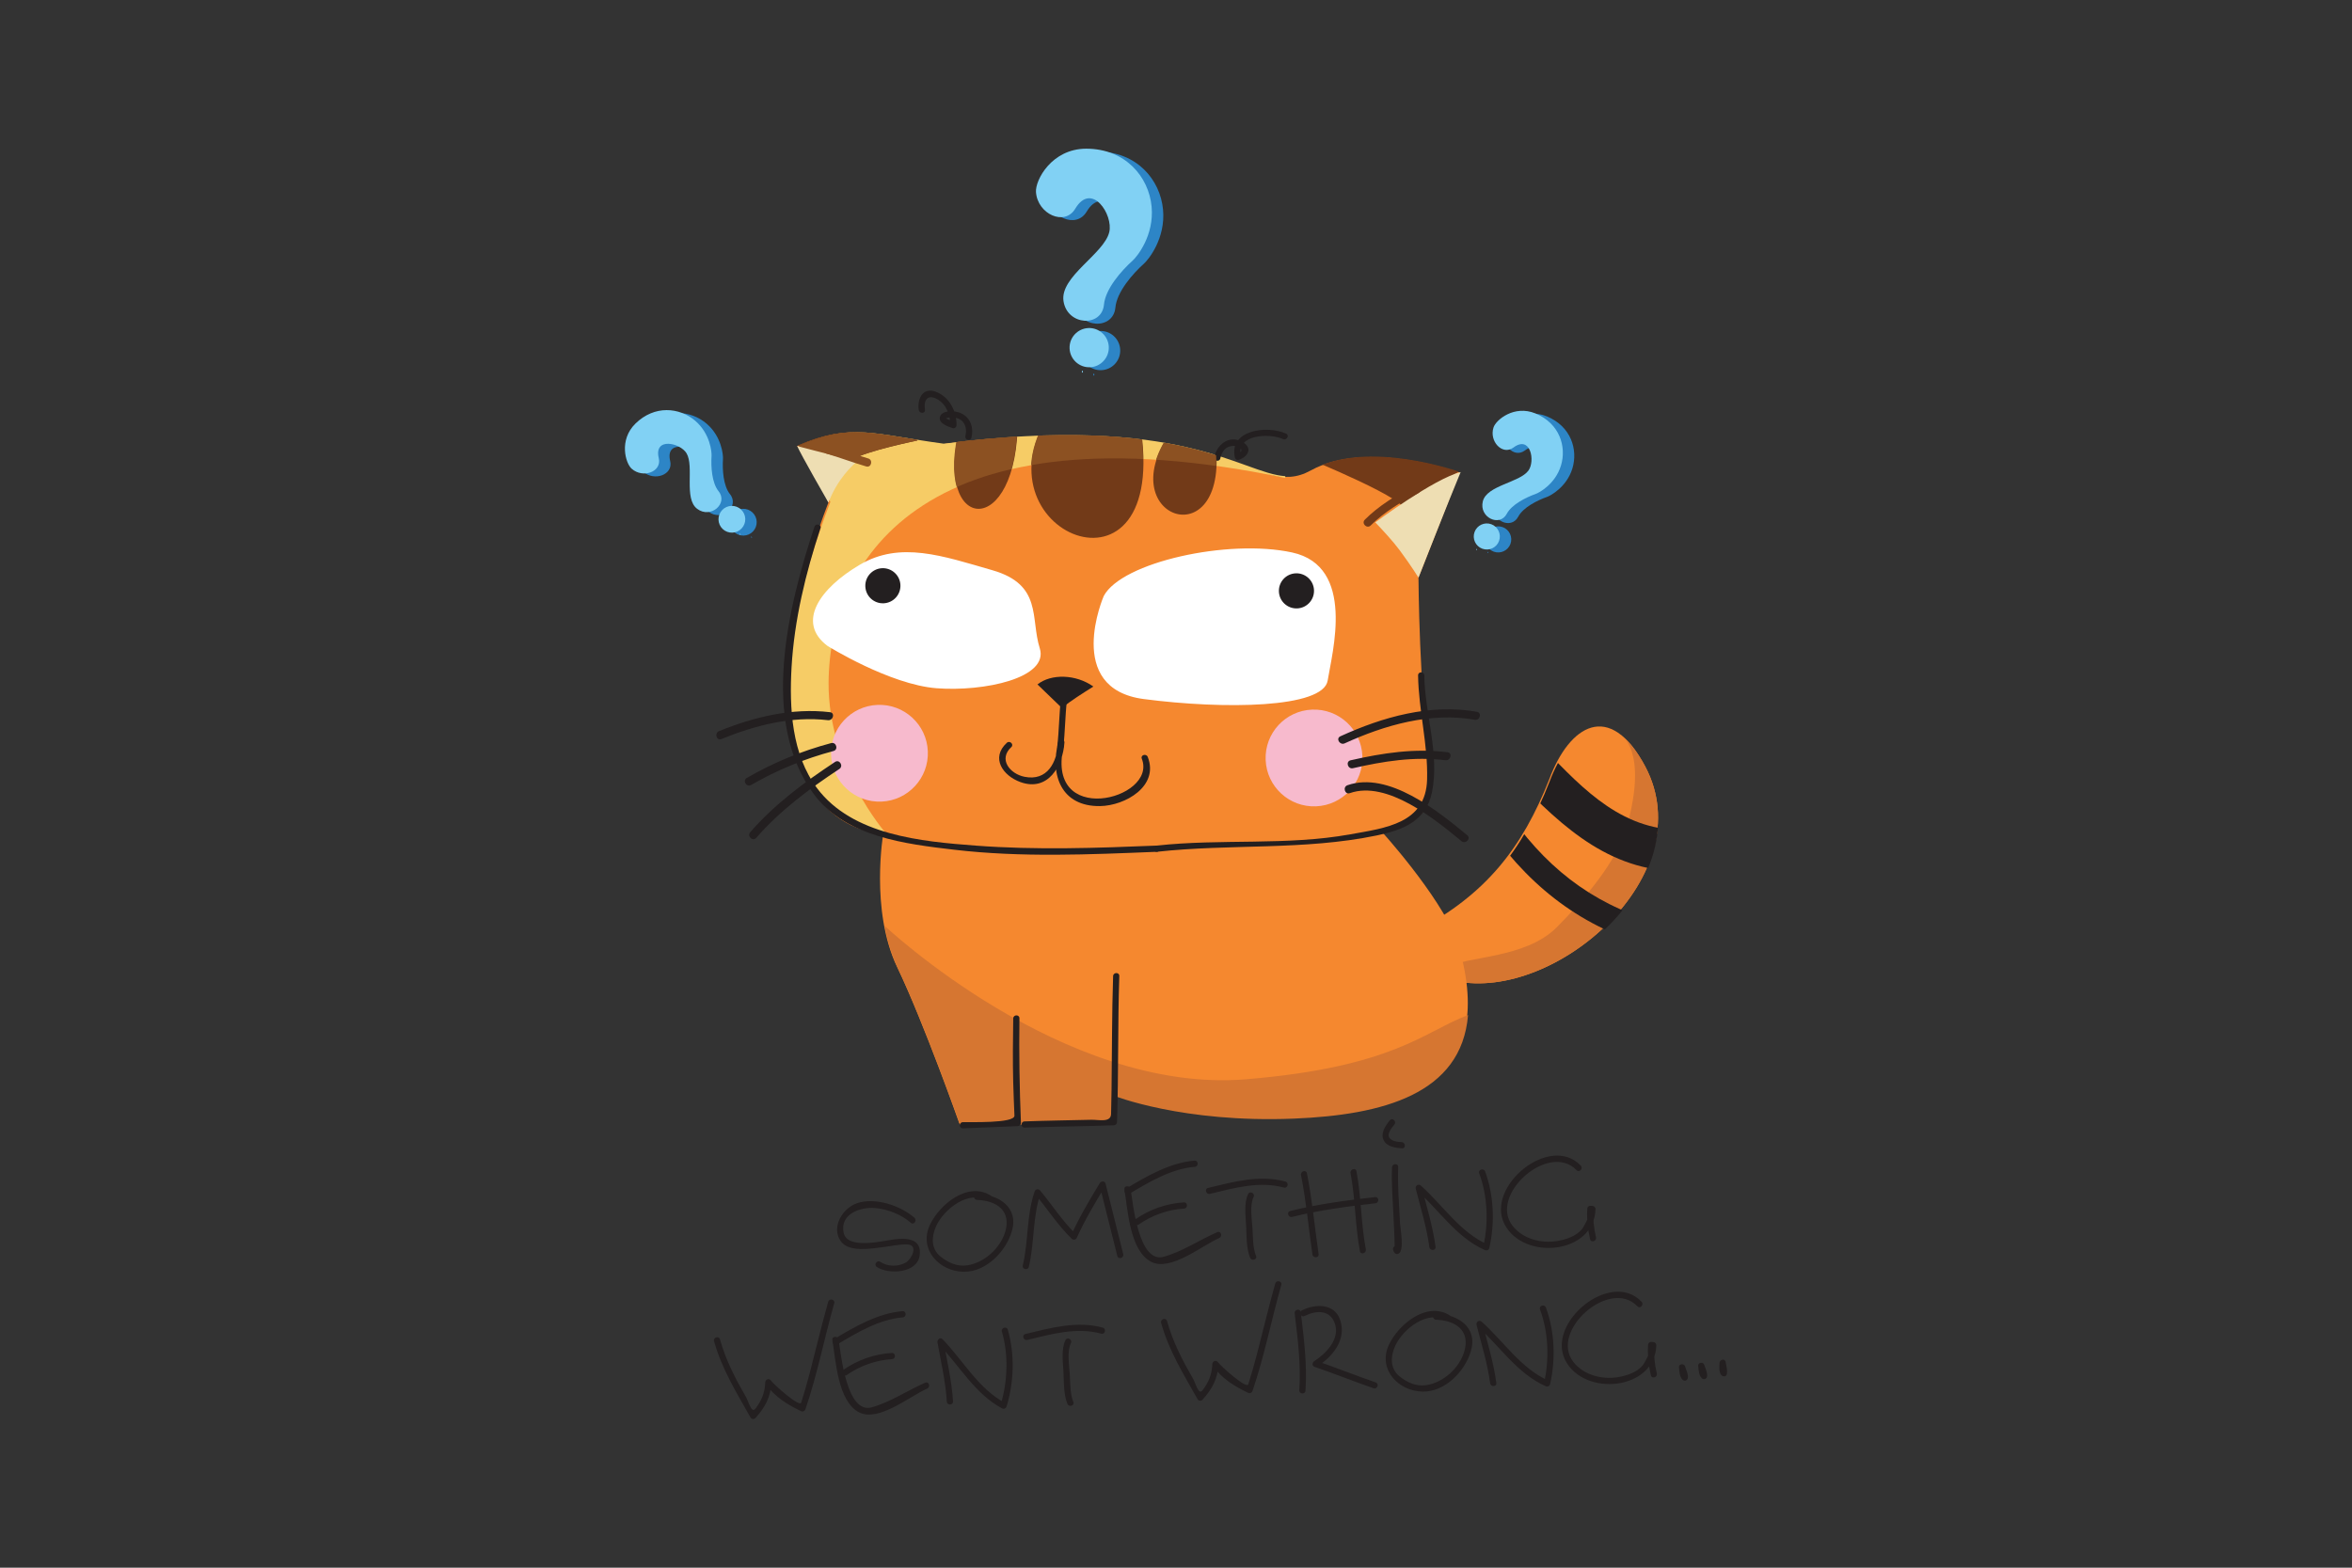 <svg xmlns="http://www.w3.org/2000/svg" xmlns:xlink="http://www.w3.org/1999/xlink" enable-background="new 0 0 4680 3120" viewBox="0 0 4680 3120"><rect x="0" y="0" width="4680" height="3120" fill="#333333" stroke="none"/><path fill="#231f20" d="M3145.409 2319.803c-61.251-64.389-189.701 41.196-152.035 116 37.201 73.92 179.199 60.819 181.357-29.754.061-2.509-2.195-5.453-4.767-5.754-1.356-.162-2.705-.328-4.056-.499-4.263-.521-7.281 1.976-7.569 6.249-1.311 20.322 1.047 40.428 5.612 60.225 1.801 7.74 13.532 3.939 11.753-3.76-4.371-18.814-6.281-37.701-5.046-56.963-2.508 2.09-5.037 4.179-7.546 6.252 3.977.503-11.527 30.057-15.451 34.674-12.019 14.129-31.702 20.492-49.302 23.406-31.795 5.305-68.671-4.272-88.81-30.478-47.62-61.925 73.002-167.834 127.502-110.521C3142.556 2334.642 3150.859 2325.539 3145.409 2319.803L3145.409 2319.803zM2237.38 2366.995c6.627 40.643 10.753 122.792 53.442 144.361 38.65 19.497 101.115-32.668 135.176-47.431 7.195-3.13 3.529-14.926-3.762-11.763-35.939 15.59-68.27 38.118-106.367 49.003-50.024 14.283-61.208-104.175-66.171-134.693C2248.431 2358.747 2236.102 2359.151 2237.38 2366.995L2237.38 2366.995z" class="color231f20 svgShape"/><path fill="#231f20" d="M2265.972 2436.936c26.603-18.535 57.807-29.609 90.184-31.646 7.923-.476 7.425-12.796-.506-12.304-34.455 2.147-67.994 13.818-96.326 33.583C2252.825 2431.095 2259.435 2441.494 2265.972 2436.936L2265.972 2436.936zM2247.038 2376.011c39.024-23.504 84.008-50.146 130.405-53.819 7.888-.643 7.412-12.962-.515-12.319-48.536 3.859-95.659 31.141-136.549 55.773C2233.571 2369.748 2240.221 2380.128 2247.038 2376.011L2247.038 2376.011zM2856.435 2481.476c-5.442-40.705-17.602-79.637-27.62-119.353-3.342 2.123-6.685 4.276-10.045 6.396 44.808 39.928 79.362 94.377 135.77 119.3 3.6 1.602 7.964.05 8.896-4.047 11.18-49.24 9.245-104.813-8.362-152.398-2.75-7.432-14.504-3.712-11.743 3.762 16.829 45.474 18.785 98.815 8.085 145.838 2.979-1.34 5.938-2.681 8.913-4.03-55.306-24.426-89.269-78.346-133.198-117.477-4.79-4.263-11.531.531-10.051 6.411 9.74 38.637 21.745 76.48 27.035 116.096C2845.154 2489.792 2857.473 2489.358 2856.435 2481.476L2856.435 2481.476zM1971.635 2379.574c-45.713-29.125-102.57 17.872-121.464 58.461-22.492 48.338 18.733 92.59 67.648 93.031 44.27.407 82.974-39.754 95.225-79.503 15.073-48.998-25.898-74.288-69.354-75.81-7.955-.288-7.395 12.031.499 12.321 39.67 1.403 68.69 22.176 55.789 64.112-9.961 32.368-41.521 60.83-74.976 66.009-20.257 3.124-38.479-5.243-53.868-17.707-19.287-15.573-17.606-40.488-8.132-60.845 15.715-33.772 65.525-72.964 102.842-49.204C1972.572 2394.737 1978.283 2383.808 1971.635 2379.574L1971.635 2379.574zM2483.542 2376.374c-8.767 17.903-4.903 44.023-4 63.08.94 19.823.197 45.079 7.961 63.804 3.027 7.261 14.805 3.593 11.737-3.762-6.742-16.274-5.968-37.953-7.083-55.231-1.138-17.691-5.832-45.55 2.276-62.101C2497.931 2375.029 2487.033 2369.246 2483.542 2376.374L2483.542 2376.374zM2407.563 2375.989c48.3-11.652 97.841-25.847 147.282-12.488 7.695 2.078 10.443-9.947 2.796-12.026-51.556-13.914-103.445.613-153.84 12.755C2396.066 2366.102 2399.866 2377.823 2407.563 2375.989L2407.563 2375.989zM1819.482 2423.556c-27.66-24.341-78.366-41.268-114.416-28.854-28.3 9.744-51.502 47.129-32.462 75.108 15.948 23.443 61.548 15.029 84.41 12.229 15.944-1.981 32.363-5.923 48.48-5.324 23.074.824 7.982 29.893-3.267 36.121-15.318 8.476-36.068 8.305-50.528-1.469-6.588-4.45-13.66 5.663-7.089 10.089 22.693 15.354 79.6 13.073 85.206-21.974 5.527-34.661-26.076-36.139-49.813-33.017-23.118 3.021-94.228 21.282-101.354-13.184-7.778-37.642 33.851-51.503 62.51-49.084 24.9 2.113 52.402 12.872 71.232 29.433C1818.374 2438.888 1825.382 2428.738 1819.482 2423.556L1819.482 2423.556zM2047.184 2521.266c11.436-48.741 7.215-99.116 23.424-146.995-3.731.654-7.462 1.311-11.201 1.941 24.722 29.675 45.441 62.407 73.35 89.334 2.737 2.646 7.996 1.943 9.614-1.647 16.356-36.048 36.428-69.866 56.985-103.639-3.781-.34-7.547-.686-11.322-1.025 11.903 46.772 23.31 93.653 35.197 140.402 1.96 7.722 13.705 3.919 11.754-3.743-11.901-46.775-23.311-93.653-35.204-140.422-1.407-5.498-8.73-5.242-11.322-1.003-20.544 33.773-40.615 67.592-56.972 103.639 3.208-.525 6.415-1.09 9.621-1.633-27.145-26.177-47.289-58.068-71.31-86.921-3.525-4.215-9.388-3.413-11.201 1.936-16.278 48.04-11.943 98.079-23.44 146.979C2033.343 2526.248 2045.362 2528.997 2047.184 2521.266L2047.184 2521.266zM2588.757 2338.719c10.454 52.165 14.96 105.21 22.707 157.817 1.136 7.775 13.474 7.372 12.305-.499-7.88-53.696-12.601-107.837-23.252-161.088C2598.946 2327.182 2587.225 2330.991 2588.757 2338.719L2588.757 2338.719z" class="color231f20 svgShape"/><path fill="#231f20" d="M2570.976,2421.891c54.61-13.554,110.048-20.815,165.854-27.12     c7.852-0.897,7.415-13.218-0.499-12.32c-56.928,6.438-113.442,13.872-169.116,27.688     C2559.509,2412.058,2563.278,2423.796,2570.976,2421.891L2570.976,2421.891z" class="color231f20 svgShape"/><path fill="#231f20" d="M2687.3 2334.682c9.771 51.404 8.933 104.079 18.697 155.514 1.49 7.777 13.211 3.953 11.761-3.76-9.771-51.406-8.935-104.078-18.698-155.522C2697.568 2323.145 2685.848 2326.969 2687.3 2334.682L2687.3 2334.682zM2769.867 2323.123c-1.322 30.645 1.072 61.518 2.628 92.119.74 14.896 1.514 29.815 2.103 44.732.25 6.159.372 12.321.431 18.516.085 15.595 6.219-2.041 8.738 5.291-2.587-7.497-14.35-3.776-11.738 3.764.854 2.489 1.664 4.752 3.596 6.626 2.079 2.014 5.097 1.971 7.491.648 11.664-6.381 3.186-49.908 2.708-59.632-1.798-37.369-5.239-75.127-3.638-112.563C2782.523 2314.654 2770.204 2315.232 2769.867 2323.123L2769.867 2323.123zM2765.507 2229.612c-8.429 10.426-19.143 25.551-12.375 39.481 6.393 13.2 23.593 15.432 36.571 16.331 7.911.545 7.309-11.791-.515-12.322-8.278-.573-20.183-1.527-25.06-9.363-4.771-7.671 6.259-20.61 10.441-25.767C2779.552 2231.821 2770.507 2223.429 2765.507 2229.612L2765.507 2229.612z" class="color231f20 svgShape"/><g fill="#000000" class="color000 svgShape"><path fill="#231f20" d="M1665.949,2675.661c39.035-23.503,84.003-50.143,130.397-53.827     c7.899-0.633,7.432-12.954-0.505-12.318c-48.534,3.866-95.649,31.148-136.557,55.779     C1652.493,2669.382,1659.135,2679.781,1665.949,2675.661L1665.949,2675.661z" class="color231f20 svgShape"/><path fill="#231f20" d="M1656.292,2666.621c6.628,40.666,10.756,122.816,53.443,144.361      c38.658,19.514,101.132-32.644,135.177-47.415c7.21-3.13,3.544-14.925-3.762-11.761      c-35.938,15.597-68.269,38.118-106.367,49.002c-50.033,14.268-61.202-104.189-66.178-134.686      C1667.344,2658.391,1655.015,2658.794,1656.292,2666.621L1656.292,2666.621z" class="color231f20 svgShape"/><path fill="#231f20" d="M1684.892 2736.587c26.597-18.543 57.808-29.627 90.177-31.646 7.923-.484 7.439-12.804-.507-12.321-34.461 2.157-67.993 13.836-96.327 33.577C1671.733 2730.745 1678.341 2741.146 1684.892 2736.587L1684.892 2736.587zM1896.32 2788.995c-2.524-41.002-11.983-80.681-19.138-121.01-3.35 2.152-6.694 4.274-10.053 6.428 41.832 42.996 72.448 99.674 126.967 128.583 3.703 1.951 7.753-.28 8.898-4.062 14.677-48.304 16.445-103.902 2.307-152.592-2.222-7.636-13.959-3.866-11.745 3.76 13.546 46.614 11.455 99.863-2.574 146.052 2.969-1.342 5.929-2.7 8.896-4.056-53.4-28.295-83.347-84.564-124.39-126.764-4.821-4.963-11.021.975-10.052 6.412 6.947 39.226 16.108 77.882 18.563 117.747C1884.483 2797.432 1896.796 2796.927 1896.32 2788.995L1896.32 2788.995zM2120.036 2667.123c-8.774 17.904-4.912 44.023-3.999 63.082.939 19.822.196 45.078 7.959 63.785 3.021 7.276 14.798 3.596 11.754-3.745-6.759-16.274-5.978-37.969-7.099-55.249-1.14-17.675-5.841-45.547 2.267-62.083C2134.426 2665.762 2123.526 2659.974 2120.036 2667.123L2120.036 2667.123zM2044.049 2666.722c48.31-11.636 97.866-25.847 147.289-12.472 7.697 2.062 10.446-9.965 2.782-12.026-51.54-13.915-103.423.596-153.832 12.737C2032.566 2656.834 2036.351 2668.555 2044.049 2666.722L2044.049 2666.722zM1420.842 2669.211c15.146 54.992 44.946 102.727 72.648 152.056 1.954 3.483 7.159 3.666 9.717.852 19.271-21.201 30.613-42.454 31.792-71.462-3.784 1.182-7.567 2.372-11.351 3.569 17.1 25.287 43.142 41.195 70.225 54.192 3.868 1.849 7.585-.214 8.905-4.064 23.462-68.924 37.399-140.716 57.176-210.708 2.174-7.681-9.861-10.398-12.011-2.797-13.294 47.033-24.444 94.646-36.778 141.924-5.128 19.712-10.771 39.258-16.943 58.647-3.271 10.244-55.515-36.92-60.192-43.86-3.609-5.304-11.11-2.408-11.351 3.604-.832 20.691-6.927 35.58-19.203 51.943-8.25 10.981-13.38-12.74-18.987-22.481-21.182-36.787-40.575-74.062-51.895-115.16C1430.476 2657.798 1418.731 2661.573 1420.842 2669.211L1420.842 2669.211zM3266.399 2590.72c-61.251-64.387-189.725 41.167-152.052 116.001 37.193 73.922 179.198 60.803 181.373-29.753.046-2.51-2.211-5.452-4.773-5.769-1.35-.164-2.716-.329-4.089-.499-4.247-.506-7.264 1.991-7.547 6.266-1.301 20.319 1.055 40.408 5.621 60.223 1.794 7.74 13.53 3.939 11.745-3.759-4.356-18.831-6.289-37.718-5.046-56.963-2.517 2.072-5.022 4.162-7.556 6.25 3.977.47-11.519 30.057-15.441 34.659-12.019 14.114-31.694 20.478-49.295 23.421-31.811 5.29-68.673-4.287-88.823-30.478-47.607-61.941 73.022-167.833 127.522-110.536C3263.514 2605.561 3271.841 2596.46 3266.399 2590.72L3266.399 2590.72zM2977.41 2752.397c-5.451-40.706-17.604-79.638-27.604-119.353-3.36 2.12-6.71 4.274-10.054 6.396 44.797 39.91 79.346 94.376 135.759 119.299 3.594 1.601 7.983.032 8.9-4.048 11.186-49.254 9.243-104.796-8.354-152.398-2.744-7.433-14.522-3.727-11.737 3.762 16.806 45.474 18.761 98.801 8.085 145.838 2.961-1.339 5.923-2.68 8.896-4.045-55.315-24.41-89.259-78.332-133.204-117.462-4.785-4.277-11.53.515-10.037 6.411 9.726 38.639 21.729 76.48 27.028 116.099C2966.134 2760.711 2978.459 2760.277 2977.41 2752.397L2977.41 2752.397zM2885.015 2618.045c-45.706-29.1-102.571 17.896-121.465 58.485-22.502 48.339 18.735 92.565 67.647 93.048 44.273.406 82.983-39.756 95.236-79.529 15.071-48.972-25.907-74.271-69.363-75.815-7.955-.257-7.384 12.045.499 12.32 39.67 1.397 68.691 22.192 55.791 64.127-9.972 32.37-41.516 60.817-74.968 66.001-20.266 3.135-38.472-5.234-53.875-17.698-19.282-15.588-17.593-40.496-8.144-60.859 15.725-33.771 65.545-72.95 102.853-49.172C2885.961 2633.216 2891.671 2622.285 2885.015 2618.045L2885.015 2618.045zM2576.156 2613.692c6.052 51.063 12.698 101.502 9.195 153.041-.553 7.929 11.732 8.936 12.285 1.008 3.578-52.633-3.184-104.144-9.355-156.345C2587.354 2603.514 2575.227 2605.825 2576.156 2613.692L2576.156 2613.692z" class="color231f20 svgShape"/><path fill="#231f20" d="M2595.815 2619.022c23.047-11.505 51.309-13.027 60.6 16.108 9.775 30.693-18.388 58.964-41.259 73.752-4.183 2.695-5.012 9.426.544 11.34 39.378 13.573 78.059 29.08 117.435 42.654 7.531 2.584 11.763-8.994 4.232-11.593-39.377-13.574-78.034-29.073-117.435-42.647.193 3.788.379 7.576.549 11.355 30.955-20 58.928-52.985 46.472-92.119-11.023-34.573-49.709-33.329-76.479-19.984C2583.383 2611.43 2588.661 2622.564 2595.815 2619.022L2595.815 2619.022zM2310.407 2632.825c15.146 54.97 44.949 102.719 72.654 152.04 1.933 3.475 7.155 3.684 9.719.834 19.261-21.185 30.597-42.442 31.784-71.461-3.792 1.198-7.561 2.396-11.359 3.597 17.101 25.251 43.134 41.175 70.232 54.157 3.859 1.851 7.594-.215 8.913-4.041 23.453-68.924 37.383-140.725 57.161-210.723 2.174-7.658-9.86-10.406-12.005-2.782-13.293 47.043-24.45 94.623-36.776 141.941-5.138 19.688-10.771 39.226-16.952 58.631-3.261 10.244-55.506-36.918-60.19-43.842-3.587-5.322-11.104-2.409-11.344 3.576-.842 20.678-6.933 35.605-19.195 51.938-8.265 10.98-13.386-12.71-19.011-22.474-21.158-36.778-40.566-74.062-51.885-115.161C2320.04 2621.396 2308.302 2625.156 2310.407 2632.825L2310.407 2632.825z" class="color231f20 svgShape"/><g fill="#000000" class="color000 svgShape"><path fill="#231f20" d="M3341.101 2723.007c2.805 6.014 4.514 12.304 5.161 18.88 3.465-1.599 6.898-3.188 10.353-4.803-2.59-4.957-3.756-10.359-3.465-16.212-.849-7.844-13.17-7.393-12.32.524.869 8.058.994 18.857 7.427 24.766 4.189 3.854 10.149.43 10.325-4.774.281-7.589-3.32-15.188-5.719-22.125C3350.285 2711.77 3338.515 2715.485 3341.101 2723.007L3341.101 2723.007zM3379.378 2720.068c2.788 6.014 4.522 12.306 5.161 18.879 3.448-1.598 6.89-3.189 10.339-4.785-2.582-4.975-3.733-10.377-3.467-16.228-.863-7.846-13.168-7.379-12.32.521.868 8.053 1.018 18.858 7.428 24.77 4.187 3.866 10.156.419 10.34-4.785.263-7.58-3.351-15.179-5.734-22.118C3388.539 2708.823 3376.792 2712.544 3379.378 2720.068L3379.378 2720.068zM3421.775 2713.995c.771 5.927 1.548 11.852 2.312 17.771 3.739-.631 7.469-1.271 11.2-1.917-1.853-5.905-2.354-11.9-1.479-17.989.288-7.954-12.028-7.384-12.319.499-.267 7.069-1.571 18.017 3.425 24.146 3.078 3.778 10.128 3.847 11.185-1.942 1.468-8.033-1.074-16.498-2.584-24.328C3432.029 2702.443 3420.302 2706.291 3421.775 2713.995L3421.775 2713.995z" class="color231f20 svgShape"/></g></g><g fill="#000000" class="color000 svgShape"><path fill="#f5882f" d="M2821.188,1851.517c134.154-71.306,207.206-162.032,261.82-301.345    c39.541-105.803,119.639-158.436,190.93-24.266c112.986,214.718-178.263,467.914-377.353,426.708" class="colorf5882f svgShape"/><path fill="#d67631" d="M3273.938,1525.899c-16.174-30.457-32.803-51.203-49.336-63.955l-0.408,0.279    c0,0,55.971,27.869,12.968,183.17c-18.821,68.013-86.713,147.063-139.852,200.389c-62.151,62.379-179.077,56.766-220.73,79.997    l20.006,26.82C3095.676,1993.805,3386.925,1740.608,3273.938,1525.899z" class="colord67631 svgShape"/><path fill="#f5882f" d="M1757.685,1657.849c0,0-26.748,153.308,27.228,266.241    c53.967,112.938,123.897,311.555,123.897,311.555l308.329-0.237l-2.362-57.479c0,0,136.702,54.708,358.406,45.628    c221.728-9.07,413.815-71.756,325.518-353.295c-36.654-91.717-150.032-215.951-150.032-215.951s95.996-1.451,100.182-90.568    c0.616-12.74-0.25-27.609-3.023-44.976c-22.128-138.927-23.34-369.18-23.34-369.18l81.928-208.982    c0,0-183.678-66.507-296.275-4.325c-112.614,62.19-161.399-125.004-734.183-52.211c-140.608-18.922-182.664-41.873-287.74,3.545    c43.753,64.017,62.19,112.614,62.19,112.614s-67.078,167.215-78.125,299.27C1537.888,1686.715,1790.473,1659.24,1757.685,1657.849    z" class="colorf5882f svgShape"/><path fill="#d67631" d="M2479.087,2147.992c-363.02,30.027-718.489-305.094-718.489-305.094l-0.132,0.178    c5.16,28.462,13.256,57.182,25.927,83.693c53.976,112.953,123.905,311.579,123.905,311.579l308.321-0.254l-2.35-57.478    c0,0,136.698,54.706,358.418,45.643c176.1-7.213,333.375-48.406,346.422-206.094    C2834.352,2052.582,2774.185,2123.576,2479.087,2147.992z" class="colord67631 svgShape"/><path fill="#f6cc66" d="M2557.381,951.225c0.089-1.118,0.032-2.376,0.106-3.517    c-89.613-6.286-203.724-125.185-679.671-64.71c-140.608-18.922-182.673-41.875-287.748,3.552    c43.752,64.009,62.188,112.605,62.188,112.605s-67.077,167.215-78.116,299.273c-28.086,335.645,157.832,359.676,186.536,359.235    l0.853-0.886c0,0-114.095-130.591-112.816-298.24C1650.614,1108.103,1846.76,802.926,2557.381,951.225z" class="colorf6cc66 svgShape"/><path fill="#f7bacd" d="M2710.864 1504.551c2.177 53.145-39.162 98.006-92.325 100.196-53.142 2.168-97.977-39.158-100.161-92.315-2.163-53.148 39.137-97.988 92.288-100.167C2663.833 1410.095 2708.697 1451.416 2710.864 1504.551zM1846.187 1495.156c2.17 53.144-39.164 97.998-92.32 100.194-53.149 2.164-97.985-39.171-100.153-92.32-2.185-53.136 39.124-97.983 92.28-100.16C1799.156 1400.692 1844.017 1442.013 1846.187 1495.156z" class="colorf7bacd svgShape"/><path fill="#ffffff" d="M2196.248 1186.148c0 0-80.201 184.231 79.68 205.114 159.89 20.883 357.198 18.293 365.887-36.903 8.696-55.192 56.509-227.134-70.738-254.835C2443.826 1071.839 2231.876 1118.893 2196.248 1186.148zM1646.474 1285.422c0 0 123.79 77.192 217.315 84.326 93.516 7.143 224.002-20.141 205.108-79.679-18.885-59.539 5.815-126.362-94.071-155.171-99.887-28.814-183.338-58.299-263.657-11.149C1630.837 1170.908 1584.24 1238.615 1646.474 1285.422z" class="colorfff svgShape"/><path fill="#231f20" d="M1791.654 1164.324c.78 19.283-14.191 35.557-33.483 36.336-19.298.797-35.564-14.188-36.345-33.481-.788-19.276 14.19-35.55 33.483-36.345C1774.6 1130.053 1790.866 1145.048 1791.654 1164.324zM2614.591 1174.514c.794 19.283-14.198 35.559-33.475 36.346-19.3.781-35.574-14.206-36.354-33.482-.789-19.283 14.19-35.567 33.489-36.346C2597.537 1140.243 2613.787 1155.23 2614.591 1174.514zM2064.374 1362.147c27.256-21.75 76.723-20.348 111.17 4.18-22.244 14.053-44.485 28.105-62.661 42.612C2097.933 1394.85 2079.326 1376.236 2064.374 1362.147" class="color231f20 svgShape"/><path fill="#231f20" d="M2111.003,1390.767c-3.598,31.087-3.559,62.429-7.15,93.517     c-0.897,7.782,11.04,10.908,11.952,3.035c3.581-31.086,3.551-62.428,7.15-93.516     C2123.851,1386.02,2111.915,1382.895,2111.003,1390.767L2111.003,1390.767z" class="color231f20 svgShape"/><path fill="#231f20" d="M2003.406,1478.313c-32.644,30.046-8.03,65.474,26.947,78.161     c55.06,19.955,84.662-32.196,87.654-78.938c0.448-7.105-10.441-7.967-12.142-1.402c-17.314,66.971,6.316,129.299,83.143,128.131     c49.979-0.767,117.701-39.726,94.743-97.846c-2.893-7.328-14.749-3.899-11.822,3.508     c32.357,81.941-198.091,139.293-154.113-30.754c-4.038-0.463-8.085-0.932-12.134-1.394     c-2.544,39.716-21.809,77.319-67.158,68.189c-29.077-5.861-52.496-34.932-26.228-59.107     C2018.148,1481.463,2009.235,1472.949,2003.406,1478.313L2003.406,1478.313z" class="color231f20 svgShape"/><defs><path id="a" d="M1741.624,1645.16c0,0-9.697,164.918,44.272,277.867c53.967,112.938,109.963,275.153,109.963,275.153      l322.264,36.162l-2.356-57.493c0,0,119.33,102.062,341.023,92.983c221.728-9.071,345.9,10.527,308.828-292.296      c-21.114-114.279-75.75-243.656-75.75-243.656s79.076-77.267,56.949-216.176c-22.146-138.926-23.324-369.191-23.324-369.191      l81.91-208.981c0,0-183.675-66.506-296.288-4.324c-16.578,9.162-31.789,12.91-47.489,12.879      c-90.877-0.2-198.289-127.148-686.681-65.092c-140.605-18.921-182.67-41.871-287.747,3.553      c43.753,64.01,62.188,112.607,62.188,112.607s-67.745,150.796-78.791,282.853      C1559.549,1414.065,1543.878,1636.815,1741.624,1645.16z" fill="#000000" class="color000 svgShape"/></defs><clipPath id="b"><use overflow="visible" xlink:href="#a"/></clipPath><g clip-path="url(#b)" fill="#000000" class="color000 svgShape"><path fill="#723a18" d="M2094.402 816.415c-171.124 240.092 239.029 414.018 173.744 24.672M2326.684 864.485c-116.405 170.469 125.35 248.944 90.771 7.332M1910.637 848.026c-57.047 214.012 116.359 230.428 114.476-16.441M1583.093 886.721l87.754-69.434 118.564-17.185 30.756 48.091 5.28 28.577c0 0-101.975 20.617-130.044 38.226C1649.737 904.524 1583.093 886.721 1583.093 886.721zM2788.979 1005.963l164.625-97.222-353.006-84.253-38.212 71.477C2562.387 895.966 2758.873 974.285 2788.979 1005.963z" class="color723a18 svgShape"/></g><path fill="#eedeb3" d="M2736.535 1039.643c0 0 116.821-86.974 169.88-100.139-21.126 50.185-83.927 210.09-83.927 210.09s-14.37-23.331-37.064-54.032C2771.797 1077.129 2751.916 1055.801 2736.535 1039.643zM1586.216 887.614c0 0 87.01 12.861 122.577 27.858-15.914 12.985-26.428 25.46-36.423 39.524-15.442 21.779-23.964 45.231-23.964 45.231S1592.941 903.824 1586.216 887.614z" class="coloreedeb3 svgShape"/><path fill="#231f20" d="M1435.415 1470.867c66.607-27.156 139.729-46.055 212.066-37.553 10.388 1.219 14.54-14.698 4.051-15.924-75.484-8.885-151.113 9.307-220.794 37.726C1421.036 1459.076 1425.593 1474.885 1435.415 1470.867L1435.415 1470.867zM1653.792 1478.891c-59.011 15.768-114.901 38.74-167.767 69.342-9.173 5.313-.604 19.344 8.578 14.026 51.651-29.912 106.24-52.203 163.865-67.608C1668.704 1491.914 1664.03 1476.156 1653.792 1478.891L1653.792 1478.891zM1661.566 1516.371c-61.301 40.514-120.191 84.102-168.696 139.757-6.948 7.952 4.866 19.395 11.846 11.388 47.602-54.611 105.273-97.361 165.429-137.12C1678.949 1524.568 1670.436 1510.509 1661.566 1516.371L1661.566 1516.371zM2675.592 1479.42c79.779-36.473 171.028-62.629 259.059-46.92 10.375 1.857 14.479-14.066 4.056-15.924-92.785-16.569-187.602 10.379-271.677 48.819C2657.406 1469.791 2666.063 1483.781 2675.592 1479.42L2675.592 1479.42zM2692.078 1528.891c61.278-13.902 121.356-23.723 184.172-15.855 10.382 1.301 14.526-14.617 4.052-15.93-65.941-8.262-128.584 1.438-192.901 16.027C2677.077 1515.472 2681.785 1531.23 2692.078 1528.891L2692.078 1528.891zM2685.9 1578.492c74.113-25.816 168.956 51.607 222.147 95.557 8.131 6.714 19.565-5.094 11.386-11.848-58.317-48.195-156.749-127.85-238.211-99.467C2671.239 1566.205 2675.86 1581.981 2685.9 1578.492L2685.9 1578.492zM1840.422 815.629c-2.897-18.908 4.797-31.661 24.118-21.378 18.579 9.884 26.387 32.191 26.483 51.949 2.557-2.034 5.12-4.069 7.686-6.102-4.378-1.514-15.678-7.719-16.62-7.007 3.854-2.903 10.283-2.427 14.767-2.155 20.813 1.26 28.537 18.448 24.102 37.078-1.837 7.73 10.105 10.76 11.953 3.037 7.14-29.971-11.022-53.426-42.18-52.54-7.673.216-18.842 2.931-20.611 11.767-2.566 12.764 16.955 18.805 25.544 21.781 3.891 1.332 7.703-2.366 7.687-6.102-.14-28.368-14.316-56.442-42.051-66.544-25.497-9.293-36.433 15.369-33.201 36.461C1829.287 823.615 1841.629 823.465 1840.422 815.629L1840.422 815.629zM2428.111 912.483c3.283-14.45 10.639-24.711 26.218-25.155 12.133-.343 24.762 9.952 7.127 16.036 2.546 1.391 5.099 2.773 7.658 4.166-10.014-43.498 57.483-45.901 84.011-33.689 7.192 3.314 13.225-7.439 6.014-10.761-37.105-17.077-114.727-7.974-101.848 47.956.731 3.172 4.643 5.199 7.674 4.158 20.173-6.961 27.762-25.144 5.867-36.365-25.724-13.165-49.029 5.828-54.656 30.609C2414.403 917.191 2426.362 920.227 2428.111 912.483L2428.111 912.483z" class="color231f20 svgShape"/><path fill="#231f20" d="M1620.578 1048.24c-51.856 157.133-109.951 387.9-.07 533.827 62.947 83.606 181.706 97.744 277.933 109.022 133.74 15.69 269.329 9.604 403.503 4.121 7.927-.316 7.699-12.642-.244-12.325-120.032 4.907-240.165 9.087-360.115.062-108.254-8.164-245.252-20.58-315.738-114.191-50.668-67.297-55.419-160.083-50.806-240.869 5.361-93.767 28.153-187.712 57.49-276.608C1635.024 1043.71 1623.051 1040.745 1620.578 1048.24L1620.578 1048.24zM1915.945 2245.653c36.499-1.494 72.982-2.997 109.479-4.478 3.303-.144 6.181-2.886 6.043-6.283-2.842-69.527-4.013-138.695-3.023-208.267.113-7.944-12.212-7.684-12.325.243-.594 42.092-1.14 84.15-.06 126.241.588 22.386 1.563 44.78 2.478 67.175.64 15.91-90.466 12.527-102.835 13.043C1907.774 2233.645 1907.994 2245.968 1915.945 2245.653L1915.945 2245.653z" class="color231f20 svgShape"/><path fill="#231f20" d="M2038.72 2244.155c59.266-2.232 118.603-2.41 177.873-4.645 3.494-.131 5.924-2.879 6.04-6.282 3.228-96.903 1.348-193.905 4.552-290.807.258-7.954-12.067-7.663-12.325.243-2.49 75.057-2.126 150.2-3.108 225.275-.226 16.378-.539 32.745-.939 49.114-.436 17.824-25.164 11.139-39.154 11.502-44.398 1.103-88.801 1.591-133.183 3.272C2030.543 2232.114 2030.77 2244.44 2038.72 2244.155L2038.72 2244.155zM2301.943 1695.211c145.874-16.052 292.715-2.486 437.26-32.46 53.18-11.04 98.756-28.829 110.24-86.437 15.259-76.6-14.323-155.872-15.44-232.426-.126-7.947-12.45-7.693-12.325.244 1.03 69.769 19.865 137.228 17.932 207.359-2.424 87.68-82.961 96.354-152.788 108.973-126.638 22.89-257.542 8.387-385.121 22.421C2293.864 1683.751 2294.035 1696.077 2301.943 1695.211L2301.943 1695.211z" class="color231f20 svgShape"/><defs><path id="c" d="M2821.425,1856.968c134.153-71.266,207.205-162.008,261.844-301.321      c39.531-105.801,119.632-158.436,190.905-24.264c113.004,214.707-178.261,467.904-377.351,426.699" fill="#000000" class="color000 svgShape"/></defs><clipPath id="d"><use overflow="visible" xlink:href="#c"/></clipPath><g clip-path="url(#d)" fill="#000000" class="color000 svgShape"><path fill="#231f20" d="M3014.89 1548.518c96.187 100.565 195.316 191.747 343.459 185.049 52.865-2.385 51.375-84.57-1.626-82.167-125.113 5.653-204.56-78.168-284.884-162.132C3035.134 1450.895 2978.333 1510.299 3014.89 1548.518L3014.89 1548.518zM2967.052 1654.657c84.974 119.243 193.412 199.075 336.613 233.645 30.958 7.479 43.042-40.326 12.167-47.792-130.582-31.516-229.11-102.707-306.7-211.567C2990.802 1603.203 2948.554 1628.684 2967.052 1654.657L2967.052 1654.657z" class="color231f20 svgShape"/></g><path fill="#2d85c6" d="M2084.096 388.116c3.055 43.708 56.975 68.511 78.115 33.117 32.711-54.792 76.088 11.956 67.701 46.588-10.552 43.609-98.523 88.337-91.022 137.382 7.502 49.045 76.172 52.401 80.481 6.986 3-31.539 34.267-67.194 57.399-88.021 8.06-7.247 42.856-49.306 37.436-107.097-5.567-59.502-52.328-115.375-130.152-115.3C2115.522 301.823 2082.419 364.184 2084.096 388.116zM2228.982 696.104c.871 21.541-15.869 39.724-37.413 40.604-21.537.881-39.726-15.868-40.597-37.405-.889-21.544 15.869-39.725 37.405-40.604C2209.913 657.817 2228.094 674.566 2228.982 696.104zM2175.479 745.588c-.045-1.131.383-2.07.948-2.098.558-.02 1.059.887 1.106 2.018.046 1.13-.382 2.07-.939 2.089C2176.03 747.623 2175.525 746.717 2175.479 745.588z" class="color2d85c6 svgShape"/><g fill="#000000" class="color000 svgShape"><path fill="#2d85c6" d="M2994.568 856.373c-9.219 27.646 17.638 56.553 39.615 40.165 33.979-25.39 43.746 26.644 29.805 45.806-17.557 24.123-82.958 29.313-90.782 61.358-7.84 32.04 33.532 51.526 47.69 24.706 9.841-18.637 38.113-32.616 57.592-39.558 6.794-2.411 38.851-19.445 50.196-56.327 11.642-37.99-2.917-84.18-50.785-103.879C3035.771 811.304 2999.598 841.244 2994.568 856.373zM3005.525 1082.428c-4.92 13.455-19.828 20.385-33.283 15.466-13.455-4.929-20.393-19.827-15.457-33.29 4.901-13.465 19.811-20.385 33.283-15.475C3003.522 1054.048 3010.443 1068.957 3005.525 1082.428zM2960.105 1099.274c.258-.707.742-1.171 1.104-1.05.354.13.431.804.157 1.519-.248.704-.749 1.176-1.103 1.039C2959.903 1100.662 2959.842 1099.97 2960.105 1099.274z" class="color2d85c6 svgShape"/></g><g fill="#000000" class="color000 svgShape"><path fill="#2d85c6" d="M1279.584 938.651c22.346 19.909 60.523 6.268 53.937-21.105-10.182-42.341 42.862-30.471 55.295-9.555 15.653 26.325-5.966 90.14 21.12 110.504 27.054 20.38 62.185-10.765 42.621-34.98-13.594-16.842-15.325-49.17-13.984-70.366.489-7.394-2.602-44.528-32.819-70.176-31.115-26.378-80.605-31.349-118.588 5.835C1253.746 881.537 1267.349 927.775 1279.584 938.651zM1497.3 1019.881c10.723 10.093 11.207 26.976 1.104 37.684-10.094 10.705-26.963 11.206-37.677 1.103-10.705-10.103-11.19-26.954-1.104-37.667C1469.719 1010.294 1486.594 1009.801 1497.3 1019.881zM1494.794 1069.575c-.56-.53-.795-1.203-.554-1.454.265-.293.937-.091 1.498.465.592.489.835 1.177.538 1.47C1496.027 1070.307 1495.361 1070.098 1494.794 1069.575z" class="color2d85c6 svgShape"/></g><g fill="#000000" class="color000 svgShape"><path fill="#81d1f4" d="M2061.376 382.281c3.055 43.707 56.975 68.521 78.107 33.117 32.719-54.793 76.094 11.957 67.708 46.587-10.55 43.61-98.525 88.339-91.023 137.382 7.503 49.047 76.172 52.4 80.483 6.986 2.999-31.529 34.266-67.193 57.398-88.019 8.061-7.247 42.848-49.298 37.435-107.097-5.566-59.5-52.328-115.367-130.151-115.308C2092.802 295.988 2059.698 358.348 2061.376 382.281zM2206.253 690.276c.88 21.534-15.859 39.717-37.404 40.597-21.537.882-39.726-15.87-40.597-37.405-.889-21.535 15.861-39.725 37.404-40.605C2187.192 651.982 2205.373 668.731 2206.253 690.276zM2152.76 739.752c-.048-1.129.38-2.068.945-2.089.558-.026 1.062.88 1.107 2.009.046 1.131-.382 2.071-.939 2.09C2153.31 741.789 2152.804 740.883 2152.76 739.752z" class="color81d1f4 svgShape"/></g><g fill="#000000" class="color000 svgShape"><path fill="#81d1f4" d="M2971.85 850.547c-9.221 27.639 17.636 56.554 39.614 40.163 33.979-25.396 43.746 26.638 29.804 45.8-17.571 24.123-82.958 29.31-90.781 61.358-7.842 32.048 33.531 51.523 47.691 24.704 9.841-18.625 38.111-32.615 57.592-39.556 6.793-2.412 38.852-19.44 50.196-56.333 11.642-37.986-2.917-84.174-50.787-103.88C3013.051 805.478 2976.877 835.409 2971.85 850.547zM2982.804 1076.593c-4.918 13.461-19.828 20.385-33.282 15.466-13.453-4.918-20.394-19.82-15.474-33.282 4.92-13.463 19.826-20.394 33.299-15.474C2980.802 1048.221 2987.723 1063.129 2982.804 1076.593zM2937.387 1093.446c.257-.713.74-1.186 1.102-1.05.353.13.43.798.158 1.51-.249.706-.749 1.179-1.103 1.042C2937.184 1094.827 2937.122 1094.135 2937.387 1093.446z" class="color81d1f4 svgShape"/></g><g fill="#000000" class="color000 svgShape"><path fill="#81d1f4" d="M1256.863 932.816c22.338 19.909 60.524 6.266 53.937-21.098-10.18-42.348 42.854-30.479 55.289-9.56 15.661 26.323-5.96 90.137 21.127 110.51 27.046 20.365 62.185-10.773 42.621-34.989-13.596-16.84-15.327-49.169-13.985-70.365.491-7.394-2.602-44.53-32.82-70.168-31.115-26.386-80.604-31.356-118.587 5.827C1231.026 875.7 1244.63 921.94 1256.863 932.816zM1474.578 1014.045c10.722 10.103 11.207 26.978 1.098 37.686-10.088 10.713-26.955 11.206-37.668 1.104-10.707-10.094-11.192-26.947-1.104-37.676C1446.998 1004.459 1463.873 1003.975 1474.578 1014.045zM1472.074 1063.74c-.56-.529-.805-1.195-.557-1.453.268-.293.939-.082 1.501.455.591.507.828 1.185.537 1.479C1473.306 1064.475 1472.641 1064.263 1472.074 1063.74z" class="color81d1f4 svgShape"/></g><g fill="#000000" class="color000 svgShape"><path fill="#723a18" d="M2727.534,1045.698c25.504-25.746,62.112-48.316,94.381-64.305     c9.512-4.696,0.887-18.695-8.563-14.025c-33.56,16.619-71.161,40.158-97.664,66.943     C2708.231,1041.851,2720.092,1053.228,2727.534,1045.698L2727.534,1045.698z" class="color723a18 svgShape"/></g><g fill="#000000" class="color000 svgShape"><path fill="#8c5122" d="M1644.375,902.782c26.608,7.86,52.576,17.692,79.185,25.546     c10.189,3.023,14.176-12.938,4.057-15.922c-26.606-7.861-52.577-17.695-79.192-25.545     C1638.233,883.844,1634.248,899.797,1644.375,902.782L1644.375,902.782z" class="color8c5122 svgShape"/></g><g fill="#000000" class="color000 svgShape"><defs><path id="e" d="M2556.634,951.225c0.089-1.118,0.032-2.376,0.106-3.517c-89.613-6.286-203.724-125.185-679.671-64.71      c-140.608-18.922-182.673-41.875-287.748,3.552c43.752,64.009,62.188,112.605,62.188,112.605s-67.077,167.215-78.116,299.273      c-28.086,335.645,157.832,359.676,186.536,359.235l0.853-0.886c0,0-114.095-130.591-112.816-298.24      C1649.868,1108.103,1846.013,802.926,2556.634,951.225z" fill="#000000" class="color000 svgShape"/></defs><clipPath id="f"><use overflow="visible" xlink:href="#e"/></clipPath><path fill="#8c5122" d="M2093.656 816.415c-171.124 240.092 239.029 414.018 173.744 24.672M2325.937 864.485c-116.405 170.469 125.35 248.944 90.771 7.332M1909.89 848.026c-57.047 214.012 116.359 230.428 114.476-16.441M1582.346 886.721l87.754-69.434 118.563-17.185 30.756 48.091 5.28 28.577c0 0-101.975 20.617-130.044 38.226C1648.991 904.524 1582.346 886.721 1582.346 886.721z" clip-path="url(#f)" class="color8c5122 svgShape"/></g></g></svg>